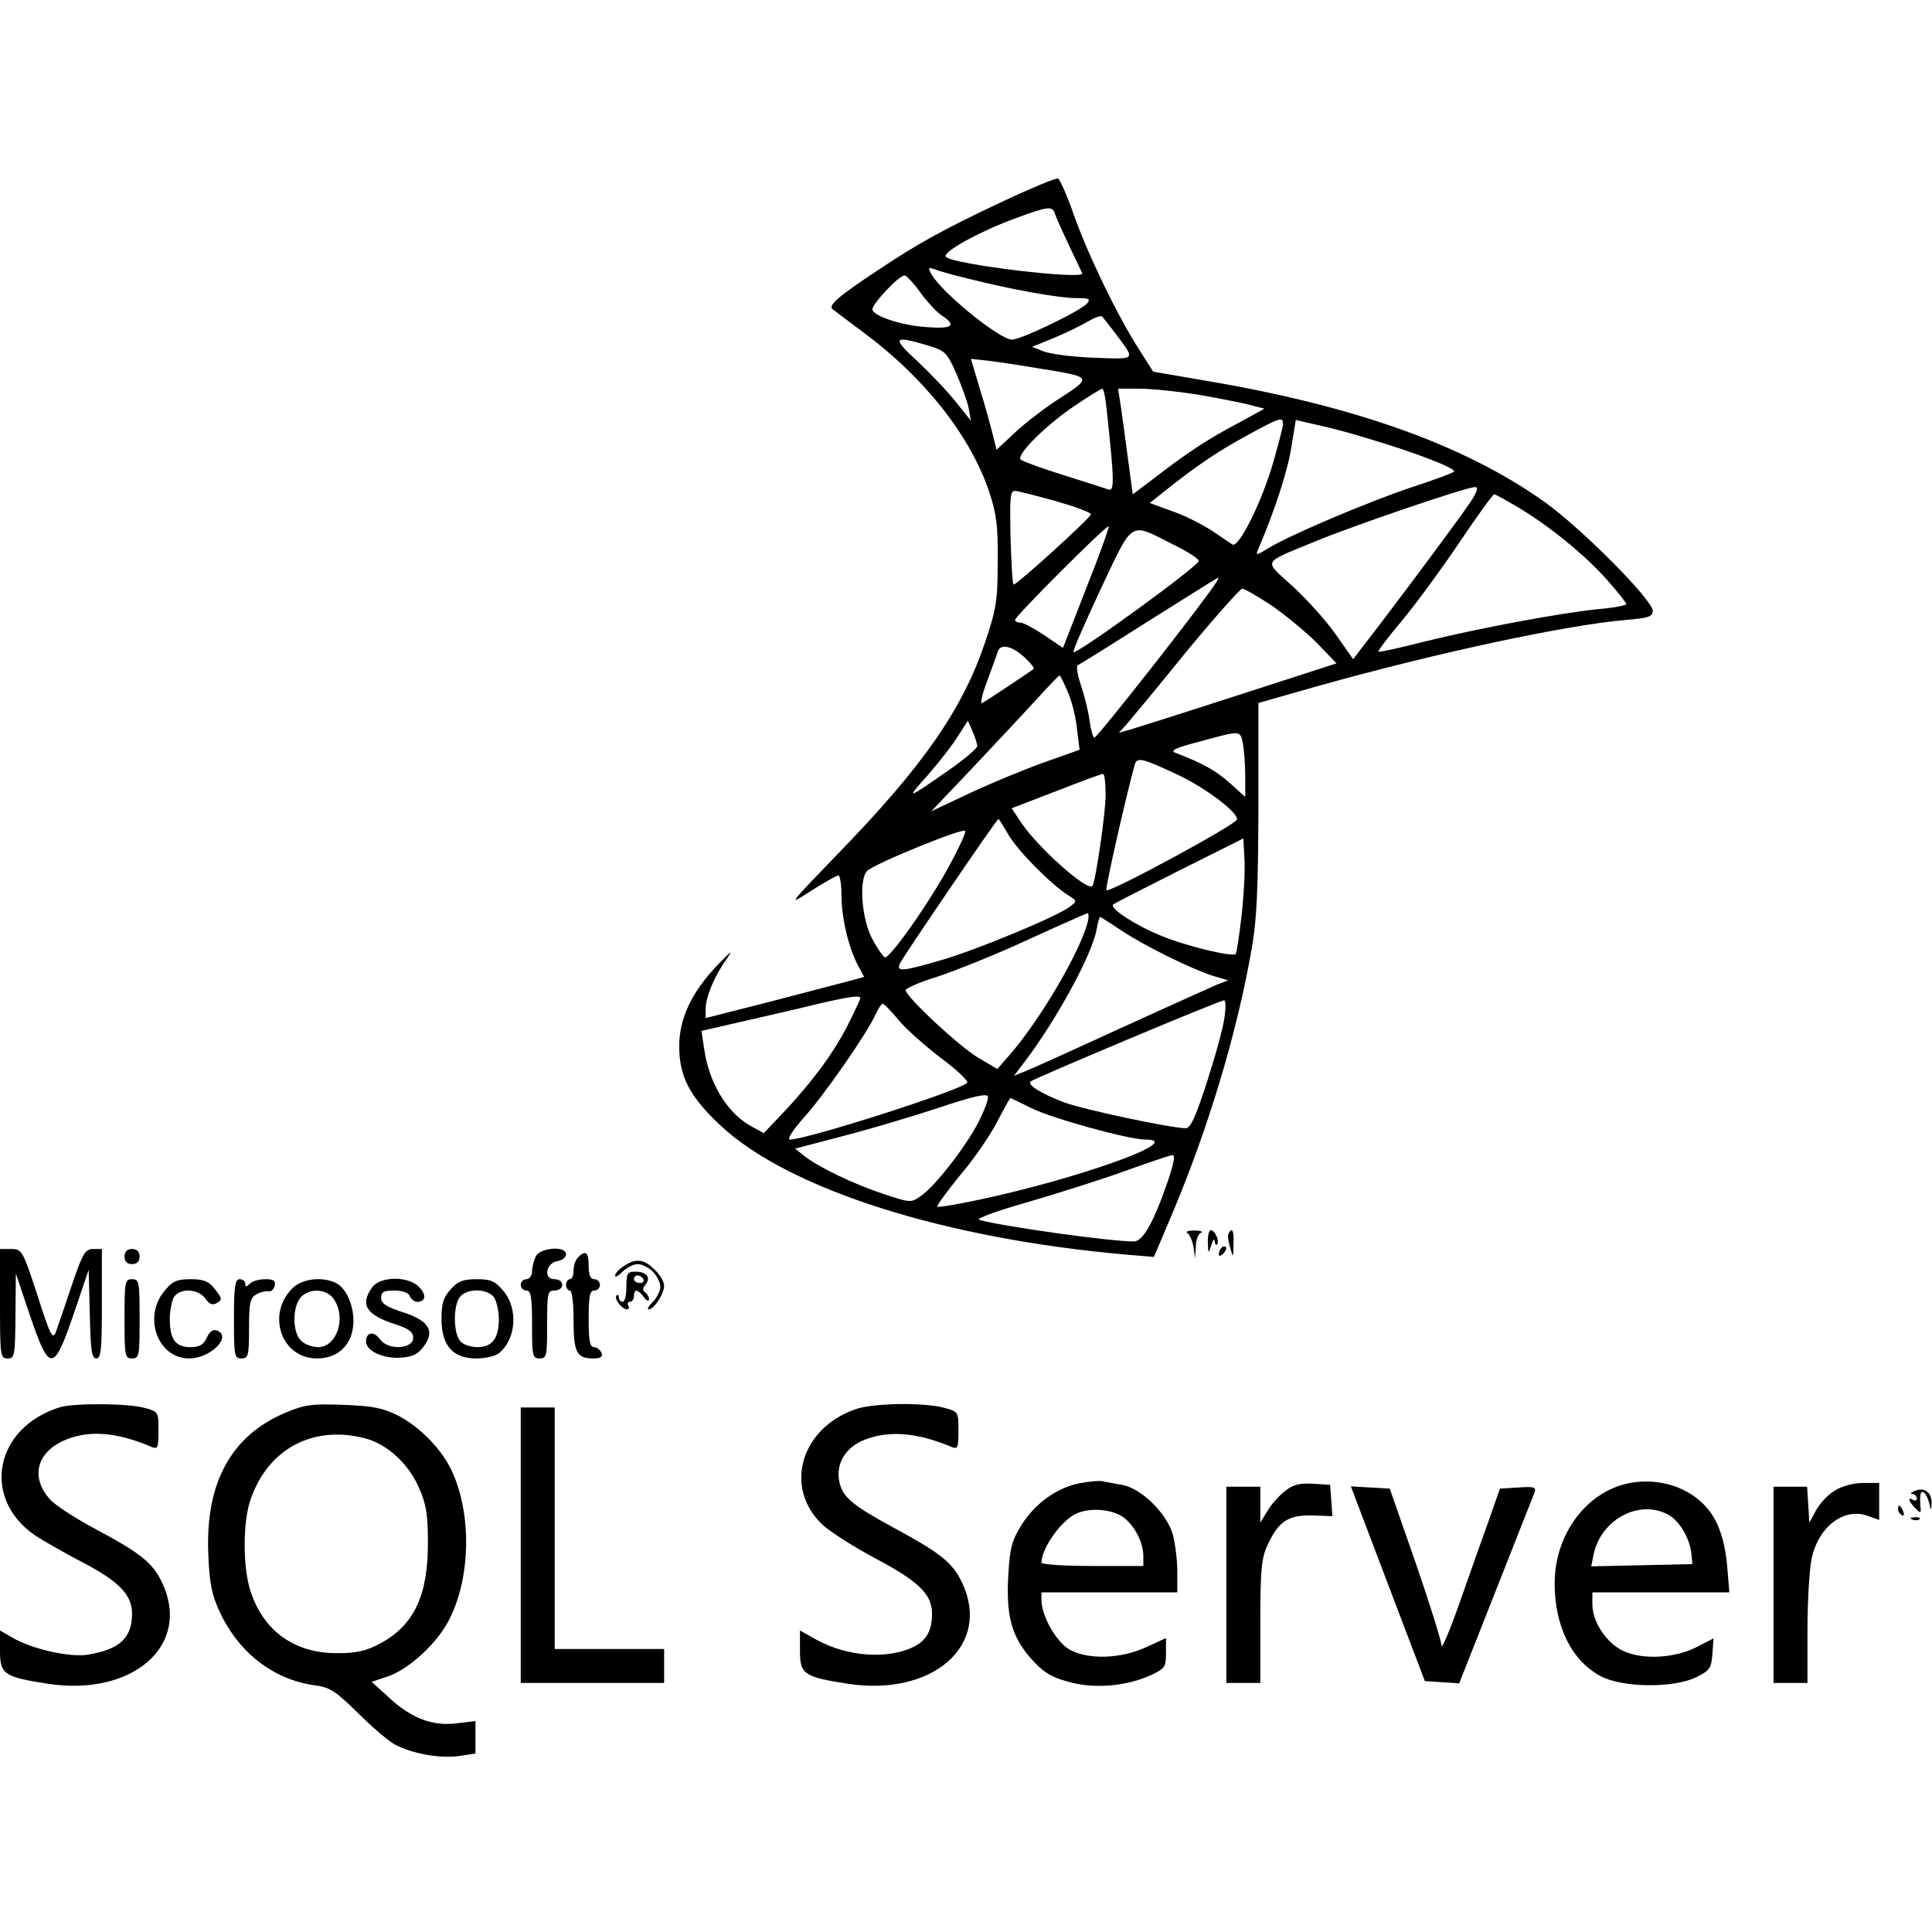 <?xml version="1.0" encoding="UTF-8"?>
<svg xmlns="http://www.w3.org/2000/svg" xmlns:xlink="http://www.w3.org/1999/xlink" width="1000px" height="1000px" viewBox="0 0 1000 1000" version="1.1">
<g id="surface1">
<path style=" stroke:none;fill-rule:nonzero;fill:rgb(0%,0%,0%);fill-opacity:1;" d="M 519.336 104.102 C 488.672 118.555 475.781 125.586 454.102 140.039 C 433.789 153.516 428.711 158.008 430.859 159.961 C 431.836 160.742 439.258 166.406 447.461 172.461 C 478.711 195.703 502.539 225.977 512.109 254.883 C 515.82 266.211 516.602 272.461 516.406 291.016 C 516.406 311.133 515.625 315.43 509.766 332.812 C 498.047 367.383 477.734 396.484 434.57 441.016 C 407.617 468.945 407.422 469.141 419.727 461.133 C 426.562 456.836 433.008 453.125 433.984 453.125 C 434.766 453.125 435.547 457.812 435.547 463.281 C 435.547 474.805 439.062 490.039 443.945 499.414 L 447.266 505.664 L 440.039 507.617 C 435.938 508.789 417.383 513.477 399.023 518.359 L 365.234 526.953 L 365.234 522.266 C 365.234 516.016 369.922 504.883 376.172 496.289 C 379.688 491.211 378.516 492.188 371.484 499.414 C 358.008 513.477 351.562 527.148 351.562 541.406 C 351.562 557.422 357.031 567.773 373.438 583.008 C 408.984 615.82 489.258 641.211 583.203 649.414 L 597.266 650.586 L 607.031 627.539 C 625.586 583.398 640.234 534.766 647.852 491.211 C 650.586 475.781 651.172 460.352 651.367 417.773 L 651.367 363.867 L 683.594 354.688 C 744.531 337.695 810.156 323.633 841.406 320.898 C 853.32 319.922 855.469 319.141 855.469 316.211 C 855.469 310.547 818.555 273.438 799.414 259.766 C 758.203 230.469 701.562 210.156 624.219 197.07 L 596.875 192.383 L 589.453 180.664 C 578.32 163.281 563.281 132.227 555.859 111.328 C 552.344 101.172 548.438 92.578 547.656 92.383 C 546.68 91.992 533.984 97.266 519.336 104.102 Z M 546.094 110.742 C 547.07 113.672 549.805 119.727 560.156 141.406 C 561.914 145.117 493.555 136.914 489.648 133.008 C 487.305 130.664 506.445 120.117 524.805 113.281 C 542.773 106.641 544.727 106.445 546.094 110.742 Z M 501.562 144.336 C 523.242 149.805 548.047 154.297 557.031 154.297 C 563.672 154.297 564.648 154.688 562.695 157.031 C 559.375 160.938 528.516 175.781 523.828 175.781 C 517.383 175.781 487.305 151.367 482.031 141.797 C 480.273 138.672 480.469 138.281 483.398 139.258 C 485.156 140.039 493.359 142.383 501.562 144.336 Z M 476.367 151.367 C 479.883 156.25 484.961 161.719 487.5 163.281 C 495.312 168.555 492.969 170.312 480.078 169.336 C 466.992 168.555 452.734 163.867 451.562 160.352 C 450.781 158.008 465.234 142.578 468.164 142.578 C 469.141 142.578 472.852 146.484 476.367 151.367 Z M 577.539 172.852 C 587.891 186.719 588.477 185.938 566.211 185.156 C 555.078 184.766 543.359 183.203 540.039 181.836 L 534.18 179.492 L 545.312 175 C 551.367 172.461 559.18 168.75 562.695 166.602 C 566.406 164.453 569.922 163.086 570.508 163.867 C 571.094 164.453 574.219 168.555 577.539 172.852 Z M 479.883 178.711 C 489.062 181.445 490.039 182.227 494.922 193.164 C 497.656 199.414 500.586 207.617 501.367 211.133 L 502.539 217.773 L 494.727 208.008 C 490.43 202.539 481.445 193.164 474.805 186.914 C 461.523 174.805 462.305 173.438 479.883 178.711 Z M 537.305 190.625 C 565.43 195.117 565.43 195.117 549.023 205.859 C 541.211 210.742 530.664 218.945 525.391 223.828 L 515.82 232.812 L 513.672 224.219 C 512.5 219.531 509.57 208.984 507.031 200.781 L 502.539 185.742 L 511.523 186.719 C 516.406 187.305 528.125 189.062 537.305 190.625 Z M 572.852 212.305 C 576.758 248.633 576.953 254.688 573.633 253.32 C 572.07 252.734 561.523 249.414 550.391 245.898 C 539.258 242.383 529.492 238.867 528.32 237.891 C 525.781 235.547 541.211 220.117 556.641 209.766 C 563.672 205.078 569.922 201.172 570.508 201.172 C 571.289 201.172 572.266 206.25 572.852 212.305 Z M 619.141 204.102 C 629.297 205.859 641.406 208.203 646.094 209.375 L 654.492 211.523 L 640.625 219.141 C 625 227.344 613.867 234.766 597.461 247.461 L 586.328 255.859 L 583.984 238.672 C 582.812 229.297 581.055 216.992 580.273 211.328 L 578.711 201.172 L 589.648 201.172 C 595.703 201.172 608.984 202.539 619.141 204.102 Z M 664.062 219.531 C 664.062 221.094 661.719 229.883 658.984 239.453 C 653.125 259.766 641.211 283.789 637.891 281.836 C 636.719 281.055 631.836 277.734 627.148 274.609 C 622.266 271.484 613.281 266.797 606.836 264.648 L 595.117 260.352 L 605.664 251.953 C 620.898 240.039 630.664 233.398 646.875 224.609 C 662.695 216.016 664.062 215.625 664.062 219.531 Z M 708.008 226.953 C 731.836 233.984 754.297 242.578 752.539 244.141 C 751.758 244.922 742.188 248.438 731.445 251.953 C 709.961 258.984 666.992 277.148 656.445 283.789 C 650 287.695 649.805 287.695 651.367 283.984 C 659.766 264.453 666.602 243.359 668.359 231.641 L 670.703 217.383 L 682.617 220.117 C 689.062 221.484 700.586 224.609 708.008 226.953 Z M 762.305 258.008 C 759.57 262.891 721.289 314.258 704.102 336.328 L 700.391 341.211 L 691.211 328.125 C 686.133 320.898 675.977 309.766 668.945 303.32 C 653.906 289.648 652.734 291.797 680.664 280.273 C 698.828 272.656 758.789 252.148 763.281 252.148 C 765.234 251.953 764.844 253.516 762.305 258.008 Z M 546.484 259.375 C 556.641 262.305 564.648 265.234 564.648 266.211 C 564.453 268.164 525.391 303.516 524.609 302.539 C 524.023 302.148 523.438 291.016 523.047 277.734 C 522.656 257.422 522.852 253.906 525.391 254.102 C 526.953 254.102 536.523 256.641 546.484 259.375 Z M 785.938 262.695 C 801.953 272.266 820.703 287.5 832.031 300.391 C 837.305 306.445 841.797 311.914 841.797 312.695 C 841.797 313.281 835.352 314.648 827.734 315.234 C 808.008 317.188 765.234 325.195 737.5 332.031 C 724.609 335.352 713.867 337.695 713.477 337.305 C 713.086 336.914 718.555 329.688 725.781 321.094 C 732.812 312.695 746.094 294.531 755.469 280.664 C 764.648 266.992 772.656 255.859 773.438 255.859 C 774.023 255.859 779.688 258.984 785.938 262.695 Z M 562.305 304.297 L 550.195 335.352 L 540.43 328.711 C 535.156 325.195 529.688 322.266 528.125 322.266 C 526.562 322.266 525.391 321.68 525.391 320.898 C 525.391 318.945 572.852 271.484 573.828 272.461 C 574.219 272.852 569.141 287.109 562.305 304.297 Z M 607.227 281.836 C 614.258 285.156 620.117 289.062 620.508 290.234 C 621.289 292.383 557.031 339.062 555.664 337.5 C 555.078 337.109 561.523 322.461 569.727 304.883 C 586.914 268.555 584.375 270.312 607.227 281.836 Z M 629.688 301.172 C 624.219 310.156 567.578 382.422 566.406 381.836 C 565.625 381.445 564.453 377.148 563.867 372.461 C 563.281 367.773 561.133 359.57 559.375 354.297 C 557.617 349.219 557.031 344.531 557.812 344.336 C 558.789 343.945 575.391 333.594 594.727 321.289 C 614.062 309.18 630.078 299.023 630.469 299.023 C 630.859 298.828 630.469 300 629.688 301.172 Z M 658.008 313.281 C 665.039 318.164 675.586 326.758 681.445 332.617 L 691.797 343.359 L 640.43 359.961 C 612.109 369.141 586.719 377.148 583.984 377.93 L 579.102 379.297 L 583.203 374.805 C 585.352 372.266 599.414 355.469 614.062 337.305 C 628.906 319.336 641.992 304.688 642.969 304.688 C 644.141 304.688 650.781 308.594 658.008 313.281 Z M 531.055 341.016 C 533.789 343.555 535.547 345.898 534.961 346.289 C 533.789 347.266 511.328 362.305 508.398 363.867 C 507.227 364.648 508.203 359.766 510.742 353.125 C 513.281 346.289 515.82 339.258 516.406 337.305 C 517.773 332.812 524.414 334.375 531.055 341.016 Z M 552.539 357.812 C 554.688 362.5 556.836 371.094 557.422 377.148 L 558.789 388.086 L 540.625 394.531 C 530.664 398.047 513.281 405.273 502.344 410.352 L 482.031 419.922 L 504.297 396.484 C 516.406 383.594 531.25 367.773 537.109 361.328 C 542.969 354.883 548.047 349.609 548.438 349.609 C 548.828 349.609 550.586 353.32 552.539 357.812 Z M 505.859 386.133 C 505.859 387.305 499.023 393.164 490.82 398.828 C 468.945 414.062 468.75 414.062 480.078 401.367 C 485.742 394.922 492.773 385.938 495.703 381.25 L 500.977 373.047 L 503.32 378.32 C 504.688 381.445 505.664 384.766 505.859 386.133 Z M 643.359 384.961 C 643.945 388.281 644.531 395.898 644.531 401.758 L 644.531 412.5 L 636.523 405.273 C 629.297 398.828 622.656 395.117 608.398 389.648 C 605.469 388.477 608.398 387.109 621.094 383.789 C 642.578 377.93 641.797 377.93 643.359 384.961 Z M 610.352 401.367 C 624.609 408.203 641.211 420.898 640.234 424.219 C 639.258 427.148 573.438 462.695 572.656 460.742 C 572.07 459.375 583.008 411.328 587.305 395.898 C 588.477 391.602 591.211 392.383 610.352 401.367 Z M 572.266 411.523 C 572.266 421.094 566.992 456.641 565.43 458.594 C 562.891 461.523 538.086 439.453 529.102 426.562 L 523.633 418.359 L 546.484 409.57 C 558.984 404.688 569.922 400.586 570.898 400.586 C 571.68 400.391 572.266 405.469 572.266 411.523 Z M 522.07 432.227 C 526.953 440.43 543.164 457.031 552.734 463.281 C 557.617 466.406 557.617 466.406 553.711 469.336 C 547.07 474.414 505.664 491.602 487.5 496.875 C 467.383 502.734 464.062 503.125 465.625 499.023 C 466.602 496.289 516.016 423.828 516.797 423.828 C 516.992 423.828 519.336 427.539 522.07 432.227 Z M 491.797 447.266 C 481.25 466.992 460.547 496.289 458.008 495.508 C 457.031 495.117 453.906 490.625 451.172 485.352 C 445.898 475 444.531 455.078 448.828 450.781 C 452.539 447.07 499.023 428.125 499.609 430.078 C 500 430.859 496.484 438.672 491.797 447.266 Z M 642.578 474.414 C 641.406 484.57 640.039 493.359 639.648 493.75 C 637.891 495.508 613.672 489.648 600.586 484.18 C 587.305 478.711 574.219 470.117 576.172 468.164 C 576.758 467.578 592.188 459.766 610.352 450.586 L 643.555 433.984 L 644.141 445.117 C 644.531 451.172 643.75 464.453 642.578 474.414 Z M 563.086 476.953 C 559.18 492.383 538.867 527.148 522.852 545.703 L 516.211 553.32 L 506.641 547.656 C 497.266 542.383 468.75 515.82 468.75 512.5 C 468.75 511.523 476.367 508.203 485.938 505.273 C 495.312 502.148 516.211 493.75 532.227 486.328 C 548.438 478.906 562.109 472.852 562.891 472.656 C 563.477 472.656 563.672 474.609 563.086 476.953 Z M 580.469 481.641 C 592.773 489.844 616.797 501.562 627.734 505.078 L 635.742 507.422 L 630.078 509.57 C 626.953 510.938 604.297 521.094 579.492 532.422 C 554.883 543.75 532.422 553.906 529.688 554.883 L 524.805 556.836 L 530.469 549.414 C 546.875 527.734 565.039 494.531 567.578 481.25 C 568.164 477.539 569.141 474.609 569.336 474.609 C 569.727 474.609 574.609 477.734 580.469 481.641 Z M 445.312 516.602 C 445.312 517.188 442.578 523.047 439.258 529.688 C 431.836 544.531 421.289 558.789 406.641 574.609 L 395.312 586.523 L 389.648 583.398 C 376.758 576.758 366.992 560.938 364.453 542.773 L 363.086 533.594 L 385.156 528.516 C 397.266 525.781 414.258 521.875 422.852 519.727 C 439.453 515.82 445.312 515.039 445.312 516.602 Z M 633.789 526.562 C 633.203 531.641 629.102 546.484 624.805 559.766 C 618.75 578.516 616.211 583.984 613.672 583.984 C 605.469 583.789 560.352 574.219 550.586 570.508 C 538.867 566.016 531.641 561.523 533.398 559.766 C 534.766 558.398 631.25 517.773 633.594 517.773 C 634.375 517.578 634.57 521.68 633.789 526.562 Z M 465.234 528.125 C 469.141 532.812 479.102 541.602 487.305 547.852 C 495.508 553.906 501.562 559.766 500.586 560.547 C 495.703 564.844 417.578 589.844 408.789 589.844 C 407.227 589.844 410.352 584.961 416.016 578.516 C 426.367 567.188 449.023 534.57 453.32 524.805 C 454.688 521.875 456.25 519.531 456.836 519.531 C 457.617 519.531 461.328 523.438 465.234 528.125 Z M 506.641 580.469 C 500.391 592.773 484.375 613.672 476.758 618.945 C 471.484 622.656 471.484 622.656 457.227 617.969 C 441.406 612.695 423.242 603.906 416.211 598.242 L 411.523 594.531 L 436.133 588.086 C 449.805 584.57 472.07 577.93 485.742 573.438 C 503.711 567.383 510.938 565.82 511.328 567.578 C 511.719 568.945 509.57 574.609 506.641 580.469 Z M 533.594 573.438 C 543.75 578.711 584.375 589.844 592.773 589.844 C 614.648 589.844 558.789 609.961 506.25 621.094 C 495.117 623.438 485.742 625 485.156 624.609 C 484.766 624.023 490.039 616.797 496.875 608.398 C 503.906 600.195 512.5 587.695 516.016 580.859 C 519.531 574.023 522.656 568.359 523.047 568.359 C 523.242 568.359 528.125 570.703 533.594 573.438 Z M 604.688 610.742 C 597.266 632.422 591.602 642.578 586.914 642.578 C 574.414 642.578 518.75 634.766 507.031 631.445 C 504.688 630.859 514.648 627.148 532.422 622.07 C 548.438 617.383 571.289 610.156 583.008 605.859 C 594.922 601.562 605.469 598.047 606.836 597.852 C 608.398 597.656 607.617 601.953 604.688 610.742 Z M 604.688 610.742 "/>
<path style=" stroke:none;fill-rule:nonzero;fill:rgb(0%,0%,0%);fill-opacity:1;" d="M 614.648 638.281 C 615.82 639.062 617.188 642.383 617.773 645.508 L 618.555 651.367 L 618.945 645.117 C 618.945 641.797 620.312 638.477 621.68 638.086 C 622.852 637.5 621.484 636.914 618.164 636.914 C 615.039 636.914 613.281 637.5 614.648 638.281 Z M 614.648 638.281 "/>
<path style=" stroke:none;fill-rule:nonzero;fill:rgb(0%,0%,0%);fill-opacity:1;" d="M 625.195 642.969 C 625.391 649.023 625.391 649.219 626.953 644.531 C 627.734 641.797 628.516 640.82 628.711 642.383 C 628.906 643.945 629.297 644.727 629.883 644.141 C 631.445 642.773 628.906 636.719 626.758 636.719 C 625.781 636.719 625 639.648 625.195 642.969 Z M 625.195 642.969 "/>
<path style=" stroke:none;fill-rule:nonzero;fill:rgb(0%,0%,0%);fill-opacity:1;" d="M 635.938 638.281 C 635.352 639.258 635.742 642.578 636.719 645.703 C 638.281 651.367 638.281 651.367 638.477 643.945 C 638.672 636.914 637.891 635.156 635.938 638.281 Z M 635.938 638.281 "/>
<path style=" stroke:none;fill-rule:nonzero;fill:rgb(0%,0%,0%);fill-opacity:1;" d="M 632.227 645.898 C 631.445 646.484 630.859 648.047 630.859 649.219 C 630.859 650.391 631.836 650.195 633.203 648.828 C 634.375 647.656 634.961 646.094 634.57 645.508 C 633.984 644.922 632.812 645.117 632.227 645.898 Z M 632.227 645.898 "/>
<path style=" stroke:none;fill-rule:nonzero;fill:rgb(0%,0%,0%);fill-opacity:1;" d="M 0 674.805 C 0 701.758 0.195 703.125 3.906 703.125 C 7.617 703.125 7.812 701.758 8.008 681.055 L 8.203 659.18 L 15.43 680.664 C 25.586 710.547 27.734 710.547 38.086 680.273 L 45.898 657.227 L 46.484 680.078 C 46.875 698.828 47.461 703.125 49.805 703.125 C 52.344 703.125 52.734 698.438 52.734 674.805 L 52.734 646.484 L 48.242 646.484 C 44.141 646.484 42.773 648.633 37.109 665.43 C 33.594 675.977 29.883 686.719 28.906 689.453 C 27.344 693.75 25.977 691.211 19.336 670.312 C 11.719 647.07 11.328 646.484 5.664 646.484 L 0 646.484 Z M 0 674.805 "/>
<path style=" stroke:none;fill-rule:nonzero;fill:rgb(0%,0%,0%);fill-opacity:1;" d="M 64.453 650.391 C 64.453 652.93 65.82 654.297 68.359 654.297 C 70.898 654.297 72.266 652.93 72.266 650.391 C 72.266 647.852 70.898 646.484 68.359 646.484 C 65.82 646.484 64.453 647.852 64.453 650.391 Z M 64.453 650.391 "/>
<path style=" stroke:none;fill-rule:nonzero;fill:rgb(0%,0%,0%);fill-opacity:1;" d="M 277.344 650.195 C 276.367 652.344 275.391 655.859 275.391 658.008 C 275.391 660.352 274.023 662.109 272.461 662.109 C 270.898 662.109 269.531 663.477 269.531 665.039 C 269.531 666.602 270.898 667.969 272.461 667.969 C 274.805 667.969 275.391 671.289 275.391 685.547 C 275.391 701.758 275.586 703.125 279.297 703.125 C 283.008 703.125 283.203 701.758 283.203 685.547 C 283.203 669.336 283.398 667.969 287.109 667.969 C 289.258 667.969 291.016 666.602 291.016 665.039 C 291.016 663.281 289.258 662.109 286.914 662.109 C 281.055 662.109 282.617 653.516 288.672 652.734 C 291.016 652.344 292.969 650.781 292.969 649.219 C 292.969 644.727 279.883 645.703 277.344 650.195 Z M 277.344 650.195 "/>
<path style=" stroke:none;fill-rule:nonzero;fill:rgb(0%,0%,0%);fill-opacity:1;" d="M 299.219 650.781 C 297.852 652.148 296.875 655.078 296.875 657.617 C 296.875 660.156 296.094 662.109 294.922 662.109 C 293.945 662.109 292.969 663.477 292.969 665.039 C 292.969 666.602 293.945 667.969 294.922 667.969 C 296.094 667.969 296.875 674.414 296.875 683.203 C 296.875 700 298.438 703.125 307.031 703.125 C 310.938 703.125 312.109 702.344 311.328 700.195 C 310.547 698.633 308.984 697.266 307.422 697.266 C 305.273 697.266 304.688 693.75 304.688 682.617 C 304.688 670.898 305.273 667.969 307.617 667.969 C 309.18 667.969 310.547 666.602 310.547 665.039 C 310.547 663.477 309.18 662.109 307.617 662.109 C 305.664 662.109 304.688 659.961 304.688 655.273 C 304.688 648.047 303.125 646.875 299.219 650.781 Z M 299.219 650.781 "/>
<path style=" stroke:none;fill-rule:nonzero;fill:rgb(0%,0%,0%);fill-opacity:1;" d="M 322.656 655.469 C 320.312 657.031 318.359 659.18 318.359 660.352 C 318.359 661.328 320.117 660.352 322.266 658.203 C 324.414 656.055 327.93 654.297 330.078 654.297 C 332.227 654.297 335.742 656.055 337.891 658.203 C 340.039 660.352 341.797 663.867 341.797 666.016 C 341.797 668.164 340.039 671.68 337.891 673.828 C 335.742 675.977 334.766 677.734 335.742 677.734 C 338.477 677.734 343.75 669.727 343.75 665.43 C 343.75 663.477 341.602 659.766 338.867 657.227 C 333.398 651.562 328.906 651.172 322.656 655.469 Z M 322.656 655.469 "/>
<path style=" stroke:none;fill-rule:nonzero;fill:rgb(0%,0%,0%);fill-opacity:1;" d="M 324.219 666.016 C 324.219 670.312 323.438 673.828 322.266 673.828 C 321.289 673.828 320.312 672.852 320.312 671.484 C 320.312 670.312 319.727 669.922 319.141 670.508 C 317.578 672.07 321.875 677.734 324.609 677.734 C 325.586 677.734 325.781 676.758 325.195 675.781 C 324.609 674.609 325 673.828 325.977 673.828 C 327.148 673.828 328.125 672.461 328.125 670.898 C 328.125 666.992 330.078 667.188 333.203 671.289 C 334.57 673.242 335.938 673.828 335.938 672.461 C 335.938 671.289 334.961 669.531 333.984 668.945 C 332.422 667.969 332.617 666.797 333.984 665.039 C 337.109 661.328 334.766 658.203 328.906 658.203 C 324.805 658.203 324.219 658.984 324.219 666.016 Z M 333.008 662.109 C 333.594 663.086 332.812 664.062 331.25 664.062 C 329.492 664.062 328.125 663.086 328.125 662.109 C 328.125 660.938 328.906 660.156 329.883 660.156 C 331.055 660.156 332.422 660.938 333.008 662.109 Z M 333.008 662.109 "/>
<path style=" stroke:none;fill-rule:nonzero;fill:rgb(0%,0%,0%);fill-opacity:1;" d="M 64.453 682.617 C 64.453 701.758 64.648 703.125 68.359 703.125 C 72.07 703.125 72.266 701.758 72.266 682.617 C 72.266 663.477 72.07 662.109 68.359 662.109 C 64.648 662.109 64.453 663.477 64.453 682.617 Z M 64.453 682.617 "/>
<path style=" stroke:none;fill-rule:nonzero;fill:rgb(0%,0%,0%);fill-opacity:1;" d="M 85.156 668.164 C 73.828 681.641 81.641 703.125 97.852 703.125 C 108.984 703.125 120.312 691.797 112.305 688.672 C 110.352 687.891 108.398 689.258 107.031 692.383 C 105.273 696.094 103.32 697.266 98.438 697.266 C 90.82 697.266 87.891 693.164 87.891 682.617 C 87.891 678.711 88.867 673.828 89.844 671.68 C 92.773 666.602 102.344 666.797 106.25 672.07 C 108.203 675 109.961 675.781 112.305 674.414 C 115.039 672.852 115.039 672.07 111.328 667.383 C 108.008 663.086 105.469 662.109 98.633 662.109 C 91.602 662.109 89.258 663.086 85.156 668.164 Z M 85.156 668.164 "/>
<path style=" stroke:none;fill-rule:nonzero;fill:rgb(0%,0%,0%);fill-opacity:1;" d="M 121.094 682.617 C 121.094 701.758 121.289 703.125 125 703.125 C 128.516 703.125 128.906 701.758 128.906 687.5 C 128.906 674.023 129.492 671.68 132.812 669.922 C 134.766 668.75 137.695 668.164 139.062 668.359 C 140.234 668.75 141.797 667.383 142.188 665.43 C 142.773 662.891 141.602 662.109 137.305 662.109 C 134.18 662.109 130.664 663.086 129.297 664.453 C 127.539 666.211 126.953 666.211 126.953 664.453 C 126.953 663.086 125.586 662.109 124.023 662.109 C 121.68 662.109 121.094 665.625 121.094 682.617 Z M 121.094 682.617 "/>
<path style=" stroke:none;fill-rule:nonzero;fill:rgb(0%,0%,0%);fill-opacity:1;" d="M 151.367 666.797 C 137.695 680.469 145.703 703.125 164.062 703.125 C 174.023 703.125 181.055 697.266 182.617 687.695 C 184.18 678.711 180.078 667.383 174.219 664.258 C 167.188 660.547 156.445 661.719 151.367 666.797 Z M 172.656 672.266 C 179.492 681.836 174.414 697.266 164.648 697.266 C 161.719 697.266 157.812 695.898 155.859 693.945 C 151.367 689.844 151.172 676.562 155.664 671.484 C 160.156 666.602 168.945 666.992 172.656 672.266 Z M 172.656 672.266 "/>
<path style=" stroke:none;fill-rule:nonzero;fill:rgb(0%,0%,0%);fill-opacity:1;" d="M 192.578 666.406 C 186.133 675.391 189.648 680.664 204.883 685.547 C 211.523 687.695 213.867 689.453 213.867 692.383 C 213.867 698.438 200.586 699.023 196.68 693.164 C 193.555 688.867 189.453 689.453 189.453 694.336 C 189.453 699.219 198.242 703.32 207.227 702.734 C 213.477 702.344 216.406 700.977 219.336 696.875 C 225.391 688.867 221.875 683.398 208.203 679.102 C 199.805 676.367 197.266 674.609 197.266 671.68 C 197.266 668.75 198.633 667.969 204.102 667.969 C 208.398 667.969 211.523 669.141 212.109 670.898 C 212.891 672.461 214.453 673.828 215.82 673.828 C 220.508 673.828 220.898 670.117 216.797 666.016 C 211.133 660.352 196.68 660.547 192.578 666.406 Z M 192.578 666.406 "/>
<path style=" stroke:none;fill-rule:nonzero;fill:rgb(0%,0%,0%);fill-opacity:1;" d="M 233.398 667.188 C 229.492 671.484 228.516 674.609 228.516 682.617 C 228.516 696.484 234.375 703.125 246.484 703.125 C 251.172 703.125 256.25 701.953 258.008 700.586 C 267.188 693.555 268.359 677.344 260.547 668.164 C 256.25 663.086 254.102 662.109 246.875 662.109 C 239.844 662.109 237.109 663.086 233.398 667.188 Z M 256.055 672.07 C 257.227 674.414 258.203 679.102 258.203 682.617 C 258.203 692.773 254.688 697.266 247.266 697.266 C 243.555 697.266 239.453 695.898 238.086 693.945 C 234.57 689.844 234.57 675.391 238.086 671.289 C 241.992 666.406 253.32 666.992 256.055 672.07 Z M 256.055 672.07 "/>
<path style=" stroke:none;fill-rule:nonzero;fill:rgb(0%,0%,0%);fill-opacity:1;" d="M 31.25 728.32 C -2.734 738.672 -9.961 775.391 18.164 794.727 C 22.656 797.656 33.594 803.906 42.578 808.594 C 61.328 818.359 68.359 825.391 68.359 835.156 C 68.359 847.656 62.109 853.711 45.508 856.445 C 36.133 858.008 16.406 853.516 6.445 847.656 L 0 843.945 L 0 854.297 C 0 866.602 1.953 867.969 24.609 871.484 C 68.945 878.32 99.414 851.367 83.789 818.945 C 78.906 808.789 72.852 803.906 48.633 791.016 C 38.477 785.547 28.32 778.906 25.977 776.172 C 16.016 765.234 18.555 752.734 32.031 746.094 C 44.727 740.039 59.57 740.82 78.711 749.023 C 81.641 750.195 82.031 749.219 82.031 740.625 C 82.031 730.859 82.031 730.664 74.805 728.711 C 66.406 726.367 38.672 726.172 31.25 728.32 Z M 31.25 728.32 "/>
<path style=" stroke:none;fill-rule:nonzero;fill:rgb(0%,0%,0%);fill-opacity:1;" d="M 147.656 731.25 C 119.531 743.164 106.25 767.578 107.812 804.492 C 108.398 819.336 109.57 825.391 113.672 834.18 C 123.438 855.273 141.211 869.141 162.5 872.266 C 170.703 873.242 173.633 875.195 185.352 886.719 C 192.773 894.141 201.562 901.562 204.688 903.125 C 213.867 907.812 227.344 910.156 237.109 908.984 L 246.094 907.617 L 246.094 890.82 L 236.328 891.992 C 223.633 893.555 212.695 889.258 201.172 878.516 L 192.383 870.508 L 200.586 867.773 C 212.109 863.867 227.344 849.609 233.203 836.914 C 243.555 815.43 243.945 784.18 234.375 762.5 C 229.492 750.977 217.773 738.867 206.25 732.812 C 198.047 728.711 193.164 727.734 177.734 727.148 C 161.523 726.562 157.812 726.953 147.656 731.25 Z M 188.477 744.336 C 200.195 747.266 211.328 757.422 216.797 769.922 C 220.508 778.125 221.484 783.789 221.484 797.852 C 221.68 825.391 214.453 841.016 197.266 850.391 C 189.648 854.492 184.961 855.664 174.805 855.664 C 152.734 855.859 136.523 844.531 129.688 823.633 C 125.586 811.328 125.586 787.109 129.883 775.586 C 139.062 749.805 161.914 737.695 188.477 744.336 Z M 188.477 744.336 "/>
<path style=" stroke:none;fill-rule:nonzero;fill:rgb(0%,0%,0%);fill-opacity:1;" d="M 442.578 729.492 C 414.258 739.453 405.664 770.117 425.586 789.062 C 429.492 792.773 441.797 800.586 452.734 806.445 C 475.391 818.359 482.422 825.195 482.422 835.156 C 482.422 843.945 479.688 848.828 473.047 852.344 C 459.57 858.984 438.672 857.617 422.461 848.633 L 414.062 843.945 L 414.062 854.297 C 414.062 866.602 416.016 867.969 438.672 871.484 C 483.008 878.32 513.477 851.367 497.852 818.945 C 492.969 808.789 486.914 803.906 462.695 790.82 C 440.82 778.906 435.938 774.805 434.375 766.602 C 432.617 757.422 437.695 749.219 447.266 745.312 C 460.156 740.234 474.609 741.406 492.773 749.023 C 495.703 750.195 496.094 749.219 496.094 740.625 C 496.094 730.859 496.094 730.664 488.867 728.711 C 478.32 725.781 451.562 726.172 442.578 729.492 Z M 442.578 729.492 "/>
<path style=" stroke:none;fill-rule:nonzero;fill:rgb(0%,0%,0%);fill-opacity:1;" d="M 269.531 799.805 L 269.531 871.094 L 343.75 871.094 L 343.75 853.516 L 287.109 853.516 L 287.109 728.516 L 269.531 728.516 Z M 269.531 799.805 "/>
<path style=" stroke:none;fill-rule:nonzero;fill:rgb(0%,0%,0%);fill-opacity:1;" d="M 558.594 767.773 C 546.875 770.117 535.547 778.32 528.516 789.648 C 523.633 797.656 522.656 801.562 521.875 815.625 C 520.703 836.523 523.633 847.07 533.594 858.398 C 539.648 865.234 543.75 867.969 552.344 870.312 C 565.43 874.219 582.031 873.047 594.922 867.383 C 602.93 863.672 603.516 863.086 603.516 855.664 L 603.516 847.852 L 593.359 852.539 C 579.883 858.789 562.5 859.18 553.125 853.516 C 546.484 849.414 539.258 836.523 539.062 828.516 L 539.062 824.219 L 609.375 824.219 L 609.375 813.281 C 609.375 807.227 608.203 798.633 607.031 794.141 C 603.711 783.008 590.43 770.117 580.664 768.555 C 576.562 767.773 571.875 766.992 570.312 766.602 C 568.75 766.406 563.477 766.797 558.594 767.773 Z M 580.273 784.57 C 586.523 788.281 591.797 797.852 591.797 805.469 L 591.797 810.547 L 565.43 810.547 C 550.391 810.547 539.062 809.766 539.062 808.789 C 539.062 801.172 549.805 786.328 557.617 783.203 C 564.062 780.469 574.219 781.055 580.273 784.57 Z M 580.273 784.57 "/>
<path style=" stroke:none;fill-rule:nonzero;fill:rgb(0%,0%,0%);fill-opacity:1;" d="M 843.75 767.578 C 821.484 771.68 804.688 793.945 804.688 819.531 C 804.688 841.797 813.477 859.57 828.516 867.578 C 839.844 873.633 866.211 873.828 877.93 868.164 C 884.961 864.648 885.742 863.477 886.328 856.25 L 886.914 848.047 L 877.734 852.734 C 865.625 858.789 847.656 859.18 838.281 853.516 C 830.273 848.633 824.219 838.672 824.219 830.469 L 824.219 824.219 L 895.117 824.219 L 893.945 810.156 C 893.164 801.172 891.016 792.969 888.086 787.305 C 880.469 772.266 862.109 764.258 843.75 767.578 Z M 863.086 783.789 C 868.945 786.719 874.414 795.703 875.391 803.711 L 875.977 809.57 L 823.633 810.742 L 824.805 804.688 C 828.516 786.719 848.047 775.977 863.086 783.789 Z M 863.086 783.789 "/>
<path style=" stroke:none;fill-rule:nonzero;fill:rgb(0%,0%,0%);fill-opacity:1;" d="M 665.234 771.68 C 662.109 774.023 658.008 778.711 656.055 782.031 L 652.344 788.086 L 652.344 769.531 L 634.766 769.531 L 634.766 871.094 L 652.344 871.094 L 652.344 839.258 C 652.344 812.695 652.93 806.445 656.055 799.805 C 661.719 787.5 666.602 784.18 679.102 784.375 L 689.648 784.766 L 689.062 776.562 L 688.477 768.555 L 679.492 767.969 C 672.852 767.578 669.336 768.359 665.234 771.68 Z M 665.234 771.68 "/>
<path style=" stroke:none;fill-rule:nonzero;fill:rgb(0%,0%,0%);fill-opacity:1;" d="M 949.805 771.484 C 946.289 773.438 941.992 778.125 940.039 781.641 L 936.523 788.086 L 935.938 778.711 L 935.352 769.531 L 917.969 769.531 L 917.969 871.094 L 935.547 871.094 L 935.547 843.75 C 935.547 828.906 936.523 812.109 937.695 806.836 C 941.211 790.039 954.688 779.883 967.188 784.766 L 972.656 786.719 L 972.656 767.578 L 964.453 767.578 C 959.57 767.578 953.32 769.141 949.805 771.484 Z M 949.805 771.484 "/>
<path style=" stroke:none;fill-rule:nonzero;fill:rgb(0%,0%,0%);fill-opacity:1;" d="M 703.125 779.688 C 705.273 785.352 713.867 808.008 722.266 830.078 L 737.5 870.117 L 746.289 870.703 L 755.273 871.289 L 774.023 823.828 C 784.375 797.656 793.359 774.805 794.141 772.852 C 795.312 769.727 794.336 769.336 785.938 769.922 L 776.367 770.508 L 770.898 786.133 C 767.773 794.727 760.938 814.062 755.664 829.102 C 750.391 844.141 746.094 854.297 746.094 851.562 C 745.898 848.828 739.844 829.492 732.617 808.594 L 719.336 770.508 L 709.375 769.922 L 699.219 769.336 Z M 703.125 779.688 "/>
<path style=" stroke:none;fill-rule:nonzero;fill:rgb(0%,0%,0%);fill-opacity:1;" d="M 991.211 771.68 C 989.062 772.461 988.477 773.242 989.844 773.242 C 991.016 773.438 992.188 774.414 992.188 775.586 C 992.188 776.562 991.406 776.953 990.234 776.367 C 987.305 774.414 987.891 777.344 991.406 780.664 C 993.75 783.203 994.336 783.203 994.141 781.055 C 993.945 779.492 993.75 776.562 993.945 774.414 C 994.141 770.117 997.266 772.461 998.633 778.32 C 999.414 782.031 999.609 782.031 999.805 778.125 C 1000 772.656 996.094 769.531 991.211 771.68 Z M 991.211 771.68 "/>
<path style=" stroke:none;fill-rule:nonzero;fill:rgb(0%,0%,0%);fill-opacity:1;" d="M 982.422 781.055 C 982.422 782.227 983.203 783.594 984.375 784.18 C 985.547 784.766 985.742 783.984 985.156 782.422 C 983.789 778.906 982.422 778.32 982.422 781.055 Z M 982.422 781.055 "/>
<path style=" stroke:none;fill-rule:nonzero;fill:rgb(0%,0%,0%);fill-opacity:1;" d="M 989.844 786.523 C 991.211 787.109 992.969 786.914 993.555 786.328 C 994.336 785.742 993.164 785.156 991.016 785.352 C 988.867 785.352 988.281 785.938 989.844 786.523 Z M 989.844 786.523 "/>
</g>
</svg>
